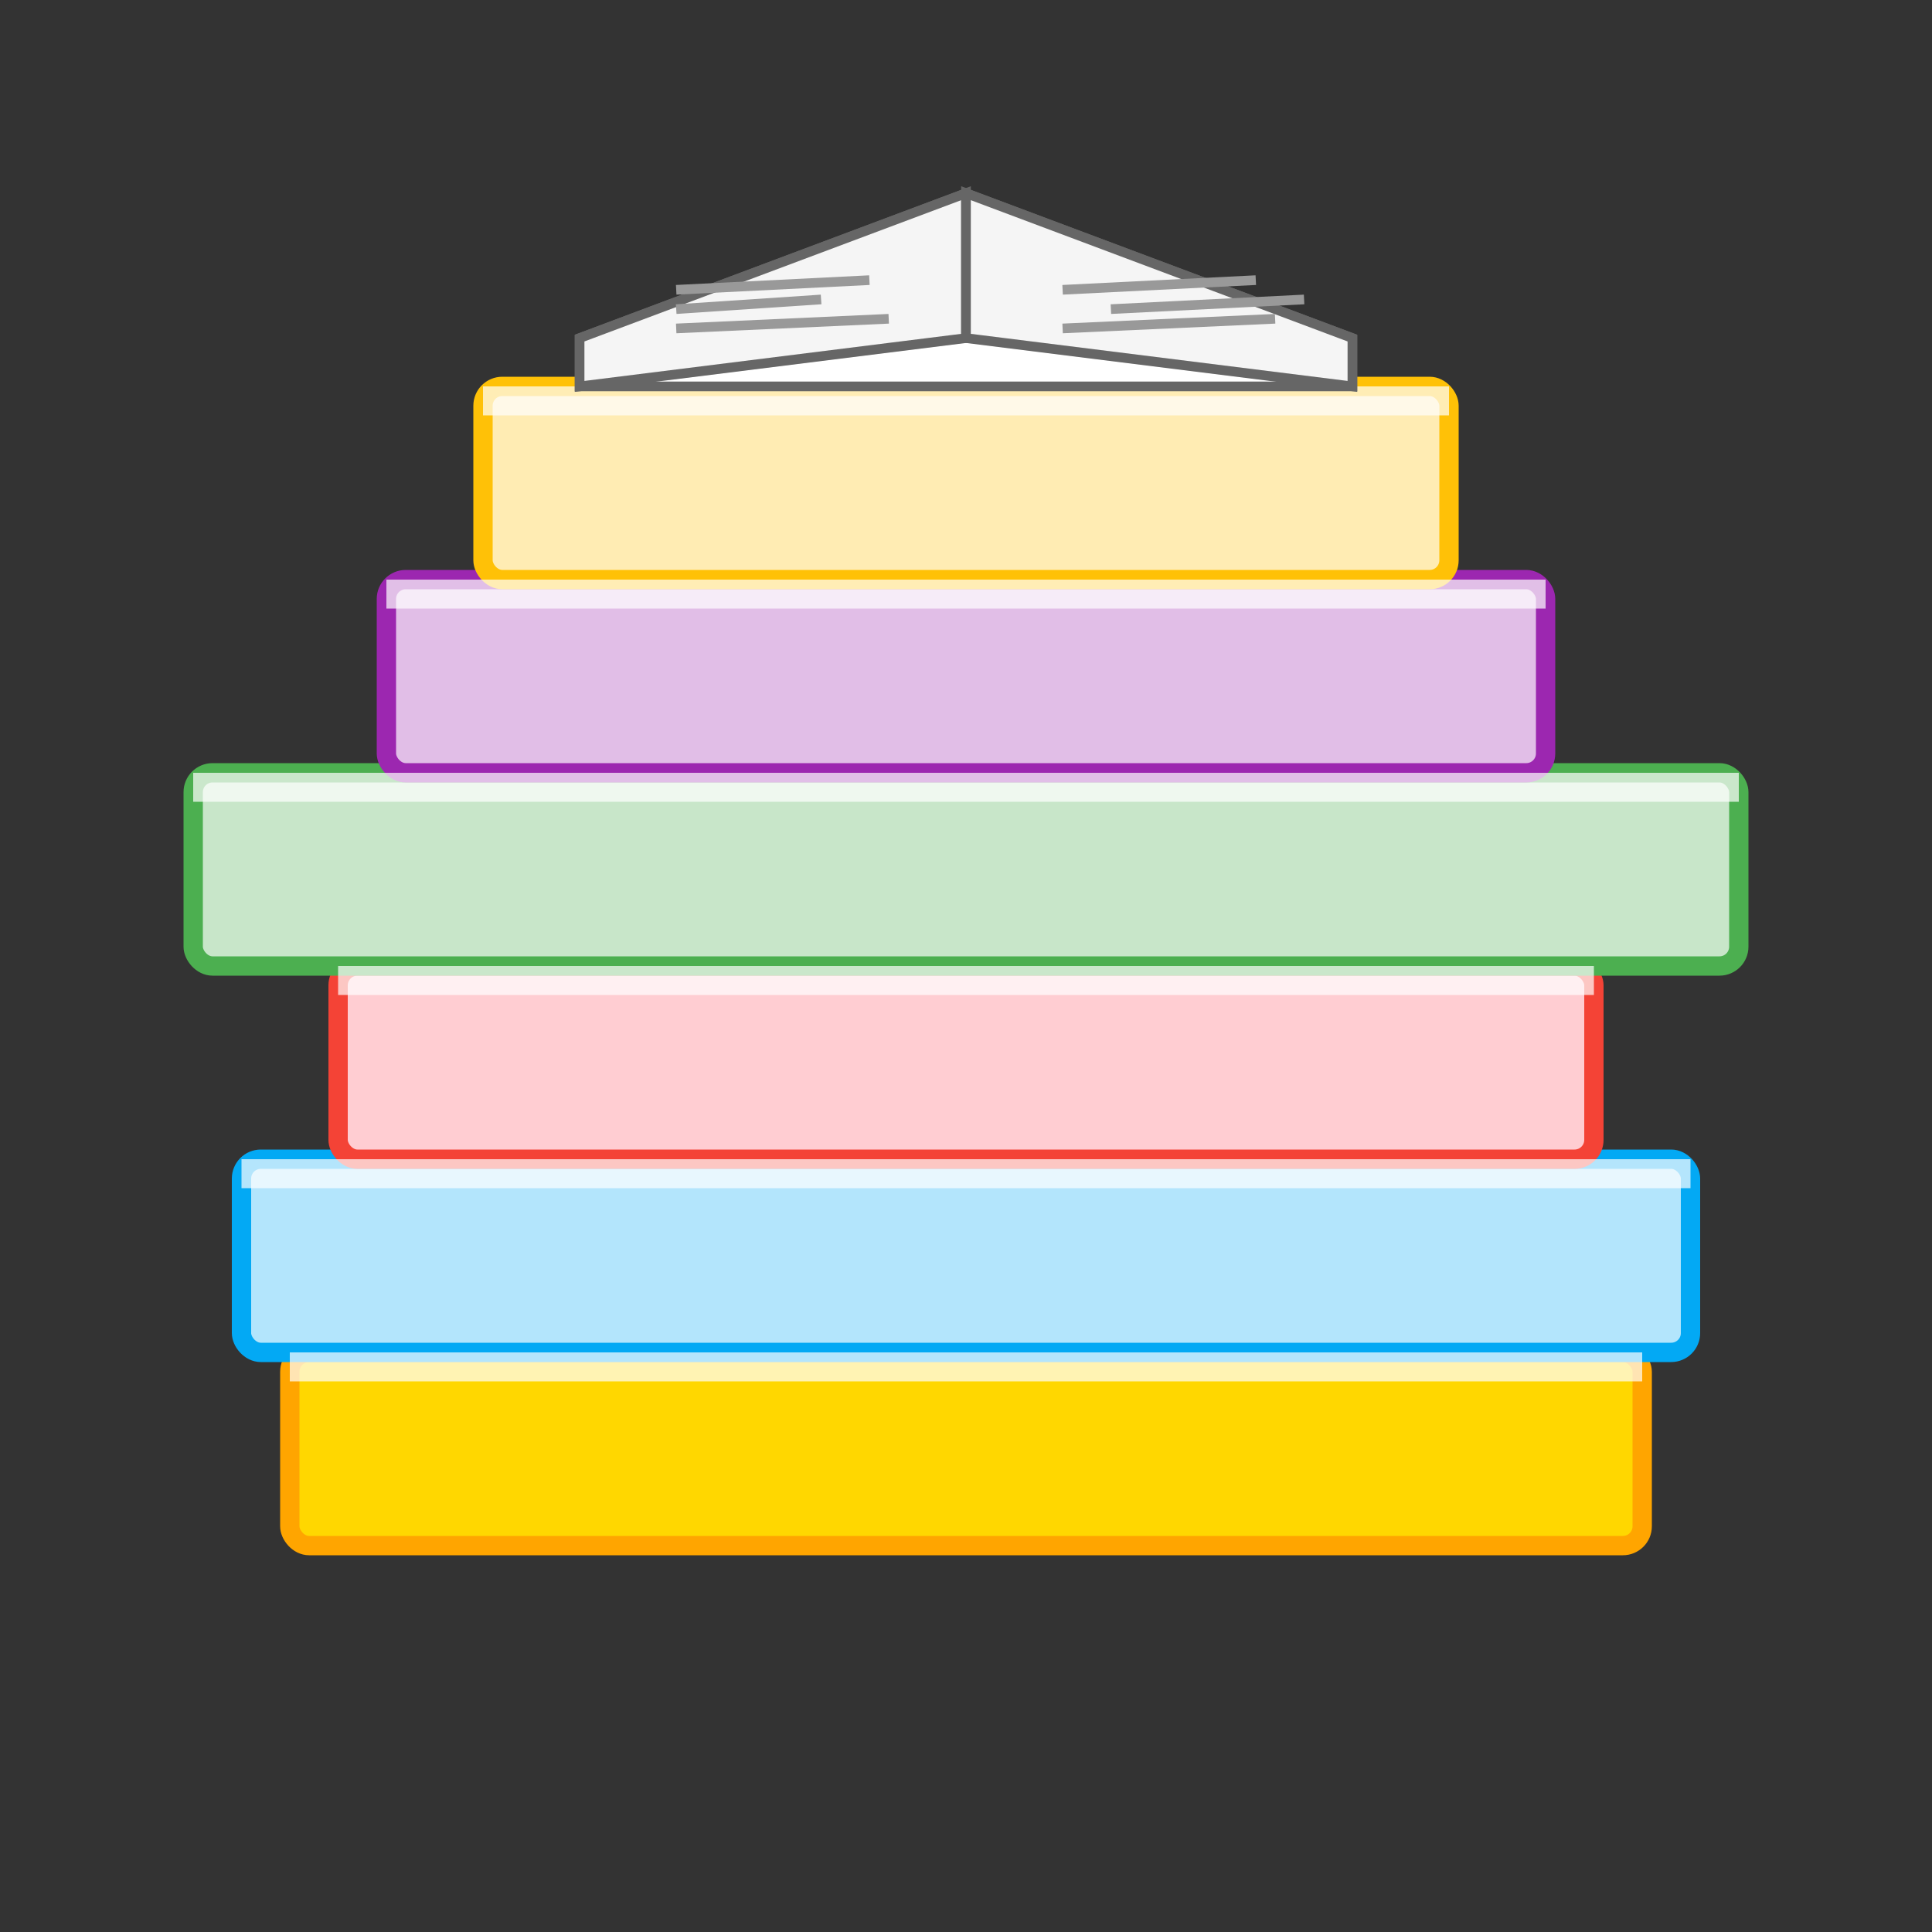 <?xml version="1.0" encoding="UTF-8"?>
<svg width="200px" height="200px" viewBox="0 0 200 200" version="1.1" xmlns="http://www.w3.org/2000/svg">
  <rect x="0" y="0" width="200" height="200" fill="#333333" stroke="none"/>
  <!-- Book 1 (bottom) -->
  <rect x="30" y="140" width="140" height="20" rx="2" fill="#FFD700" stroke="#FFA500" stroke-width="2"/>
  
  <!-- Book 2 -->
  <rect x="25" y="120" width="150" height="20" rx="2" fill="#B3E5FC" stroke="#03A9F4" stroke-width="2"/>
  
  <!-- Book 3 -->
  <rect x="35" y="100" width="130" height="20" rx="2" fill="#FFCDD2" stroke="#F44336" stroke-width="2"/>
  
  <!-- Book 4 -->
  <rect x="20" y="80" width="160" height="20" rx="2" fill="#C8E6C9" stroke="#4CAF50" stroke-width="2"/>
  
  <!-- Book 5 -->
  <rect x="40" y="60" width="120" height="20" rx="2" fill="#E1BEE7" stroke="#9C27B0" stroke-width="2"/>
  
  <!-- Book 6 (top) -->
  <rect x="50" y="40" width="100" height="20" rx="2" fill="#FFECB3" stroke="#FFC107" stroke-width="2"/>
  
  <!-- Book pages (side view) -->
  <rect x="30" y="140" width="140" height="3" fill="white" opacity="0.7"/>
  <rect x="25" y="120" width="150" height="3" fill="white" opacity="0.7"/>
  <rect x="35" y="100" width="130" height="3" fill="white" opacity="0.7"/>
  <rect x="20" y="80" width="160" height="3" fill="white" opacity="0.7"/>
  <rect x="40" y="60" width="120" height="3" fill="white" opacity="0.7"/>
  <rect x="50" y="40" width="100" height="3" fill="white" opacity="0.7"/>
  
  <!-- Open book on top -->
  <path d="M100,20 L60,35 L60,40 L140,40 L140,35 Z" fill="#FFFFFF" stroke="#666666" stroke-width="1"/>
  <path d="M100,20 L60,35 L60,40 L100,35 Z" fill="#F5F5F5" stroke="#666666" stroke-width="1"/>
  <path d="M100,20 L140,35 L140,40 L100,35 Z" fill="#F5F5F5" stroke="#666666" stroke-width="1"/>
  
  <!-- Book lines (text representation) -->
  <line x1="70" y1="30" x2="90" y2="29" stroke="#999999" stroke-width="1"/>
  <line x1="70" y1="32" x2="85" y2="31" stroke="#999999" stroke-width="1"/>
  <line x1="70" y1="34" x2="92" y2="33" stroke="#999999" stroke-width="1"/>
  
  <line x1="110" y1="30" x2="130" y2="29" stroke="#999999" stroke-width="1"/>
  <line x1="115" y1="32" x2="135" y2="31" stroke="#999999" stroke-width="1"/>
  <line x1="110" y1="34" x2="132" y2="33" stroke="#999999" stroke-width="1"/>
</svg> 